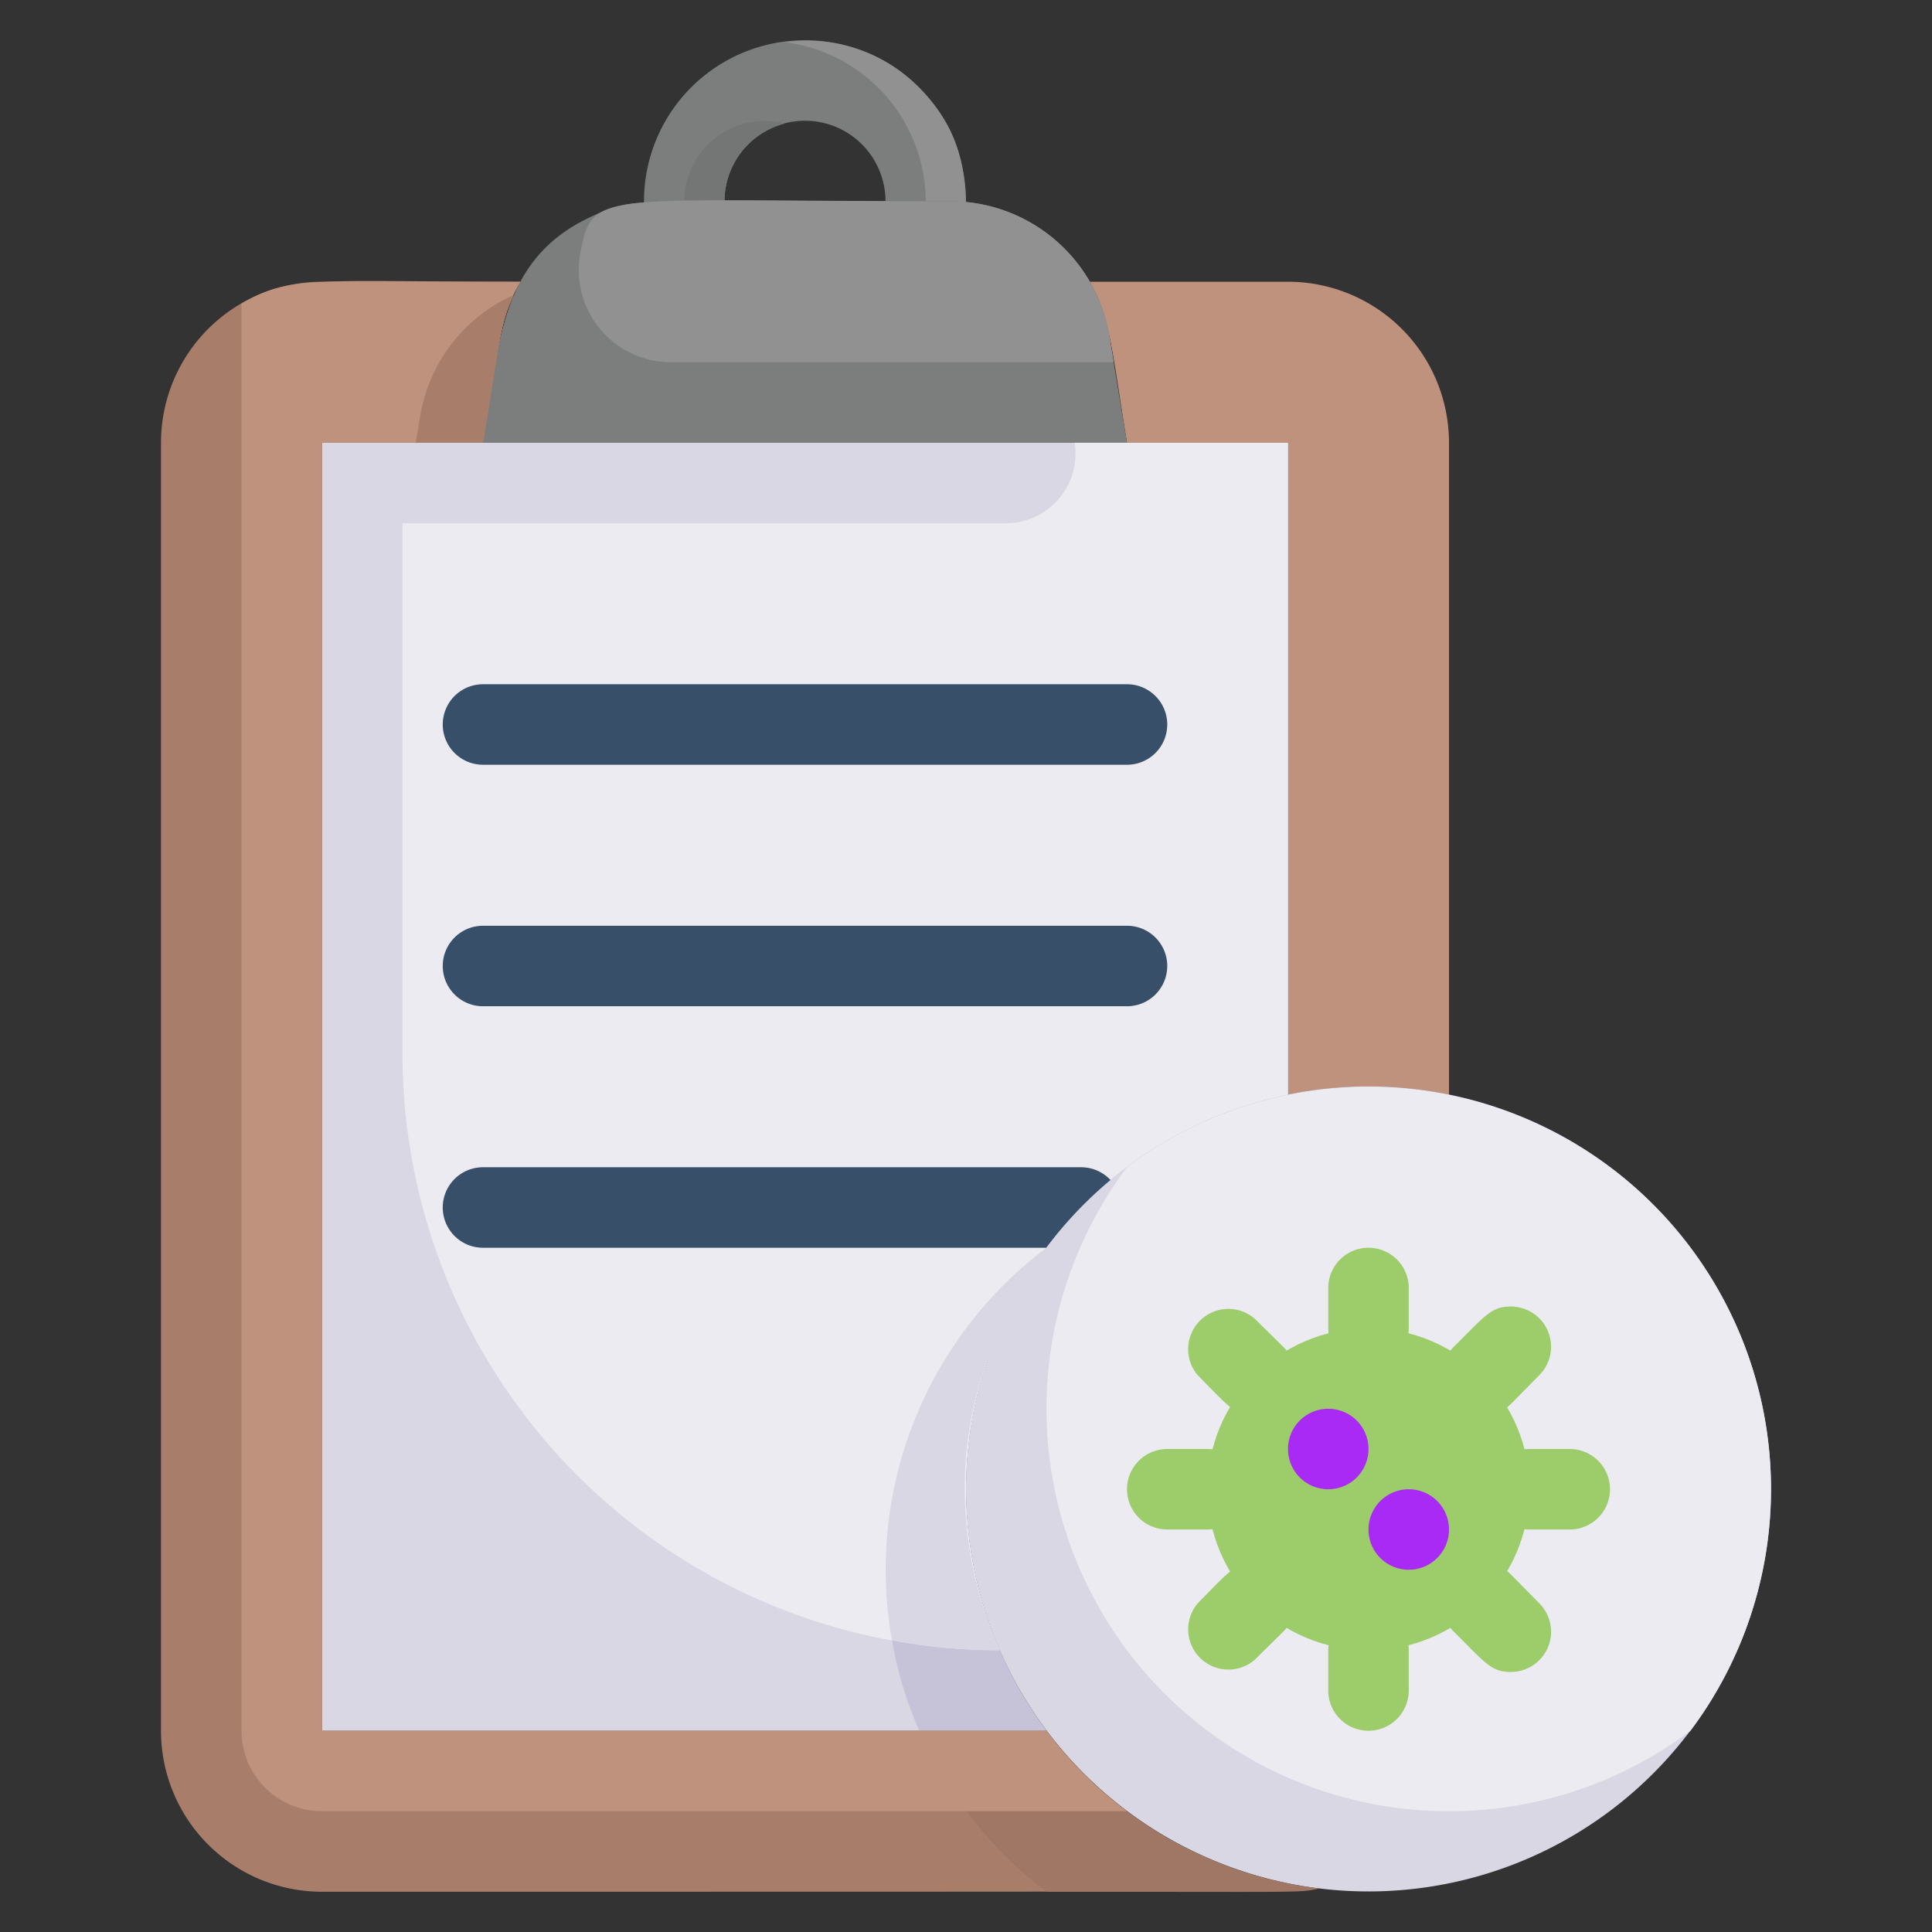 <?xml version="1.0" ?><svg viewBox="0 0 48 48" xmlns="http://www.w3.org/2000/svg"><rect x="0" y="0" width="48" height="48" fill="#333333" stroke="none"/><defs><style>.cls-1{fill:#a87e6b;}.cls-2{fill:#be927c;}.cls-3{fill:#7c7d7d;}.cls-4{fill:#919191;}.cls-5{fill:#747575;}.cls-6{fill:#dad7e5;}.cls-7{fill:#edebf2;}.cls-8{fill:#374f68;}.cls-9{fill:#c6c3d8;}.cls-10{fill:#a07765;}.cls-11{fill:#9dcc6b;}.cls-12{fill:#a82af4;}</style></defs><title/><g data-name="Clipboard Virus" id="Clipboard_Virus"><path class="cls-1" d="M32.77,46.92C32.19,47,34.22,47,8,47a4,4,0,0,1-4-4V11A4,4,0,0,1,8,7h4.93c-.52.87-.54,1.63-.93,4H8V43H26A9.9,9.9,0,0,0,32.77,46.92Z"/><path class="cls-2" d="M36,11V27.2a10,10,0,0,0-4,0V11H28c-.35-2.13-.41-3.13-.93-4H32A4,4,0,0,1,36,11Z"/><path class="cls-3" d="M23,7H17a1,1,0,0,1-1-1V5a4,4,0,0,1,8,0V6A1,1,0,0,1,23,7ZM18,5h4a2,2,0,0,0-4,0Z"/><path class="cls-4" d="M22.83,2.17a3.9,3.9,0,0,0-3.32-1.12A4,4,0,0,1,23,5V6a1,1,0,0,1-1,1h1a1,1,0,0,0,1-1C24,4.69,24.1,3.45,22.83,2.17Z"/><path class="cls-5" d="M17,5h1a2,2,0,0,1,1.5-1.93A2,2,0,0,0,17,5Z"/><path class="cls-3" d="M28,11H12c.41-2.47.4-4.59,2.74-5.64,1-.48,1.07-.36,8.87-.36a4,4,0,0,1,3.95,3.34C27.7,9.17,27.6,8.6,28,11Z"/><path class="cls-4" d="M27.67,9h-11a2.29,2.29,0,0,1-2.26-2.66C14.71,4.68,14.78,5,23.61,5a4,4,0,0,1,3.95,3.34Z"/><path class="cls-6" d="M32,11V27.2A10,10,0,0,0,26,43H8V11Z"/><path class="cls-7" d="M32,11V27.2A10,10,0,0,0,24.84,41,14.83,14.83,0,0,1,10,26.16V13H25a1.73,1.73,0,0,0,1.7-2Z"/><path class="cls-8" d="M28,19H12a1,1,0,0,1,0-2H28A1,1,0,0,1,28,19Z"/><path class="cls-8" d="M28,25H12a1,1,0,0,1,0-2H28A1,1,0,0,1,28,25Z"/><path class="cls-8" d="M26.86,31H12a1,1,0,0,1,0-2H26.86A1,1,0,0,1,26.86,31Z"/><path class="cls-6" d="M44,37a10,10,0,0,1-11.2,9.92h0A10,10,0,1,1,44,37Z"/><path class="cls-9" d="M26,43H22.84a9.46,9.46,0,0,1-.68-2.25,13.92,13.92,0,0,0,2.68.25A9.71,9.71,0,0,0,26,43Z"/><path class="cls-6" d="M24.84,41a13.92,13.92,0,0,1-2.68-.25A10,10,0,0,1,26,31a10.34,10.34,0,0,0-2,5.16A9.85,9.85,0,0,0,24.84,41Z"/><path class="cls-10" d="M32.77,46.92c-.54.11-.15.08-6.77.08a10.13,10.13,0,0,1-3.16-4H26A10,10,0,0,0,32.77,46.92Z"/><path class="cls-7" d="M44,37a10,10,0,0,1-2,6A10,10,0,0,1,28,29,10,10,0,0,1,44,37Z"/><path class="cls-11" d="M33,33V32a1,1,0,0,1,2,0v1A1,1,0,0,1,33,33Z"/><path class="cls-11" d="M33,42V41a1,1,0,0,1,2,0v1A1,1,0,0,1,33,42Z"/><path class="cls-11" d="M30,38H29a1,1,0,0,1,0-2h1A1,1,0,0,1,30,38Z"/><path class="cls-11" d="M39,38H38a1,1,0,0,1,0-2h1A1,1,0,0,1,39,38Z"/><path class="cls-11" d="M31.17,35.17c-.49,0-.64-.22-1.41-1a1,1,0,0,1,1.41-1.41l.71.7A1,1,0,0,1,31.17,35.17Z"/><path class="cls-11" d="M37.54,41.54c-.5,0-.64-.23-1.42-1a1,1,0,0,1,1.42-1.42l.7.71A1,1,0,0,1,37.54,41.54Z"/><path class="cls-11" d="M31.17,38.83c-.49,0-.64.22-1.41,1a1,1,0,0,0,1.41,1.41l.71-.7A1,1,0,0,0,31.17,38.83Z"/><path class="cls-11" d="M37.54,32.46c-.5,0-.64.23-1.42,1a1,1,0,0,0,1.42,1.42l.7-.71A1,1,0,0,0,37.54,32.46Z"/><circle class="cls-11" cx="34" cy="37" r="4"/><path class="cls-12" d="M34,36a1,1,0,0,0-2,0A1,1,0,0,0,34,36Z"/><path class="cls-12" d="M36,38a1,1,0,0,0-2,0A1,1,0,0,0,36,38Z"/><path class="cls-2" d="M28,45H8a2,2,0,0,1-2-2V7.54C7.24,6.83,7.8,7,12.93,7c-.52.87-.54,1.63-.93,4H8V43H26A9.67,9.67,0,0,0,28,45Z"/><path class="cls-1" d="M12.76,7.35c-.33.72-.29.81-.76,3.65H10.33l.11-.66a4,4,0,0,1,2.3-3S12.76,7.36,12.76,7.35Z"/></g></svg>